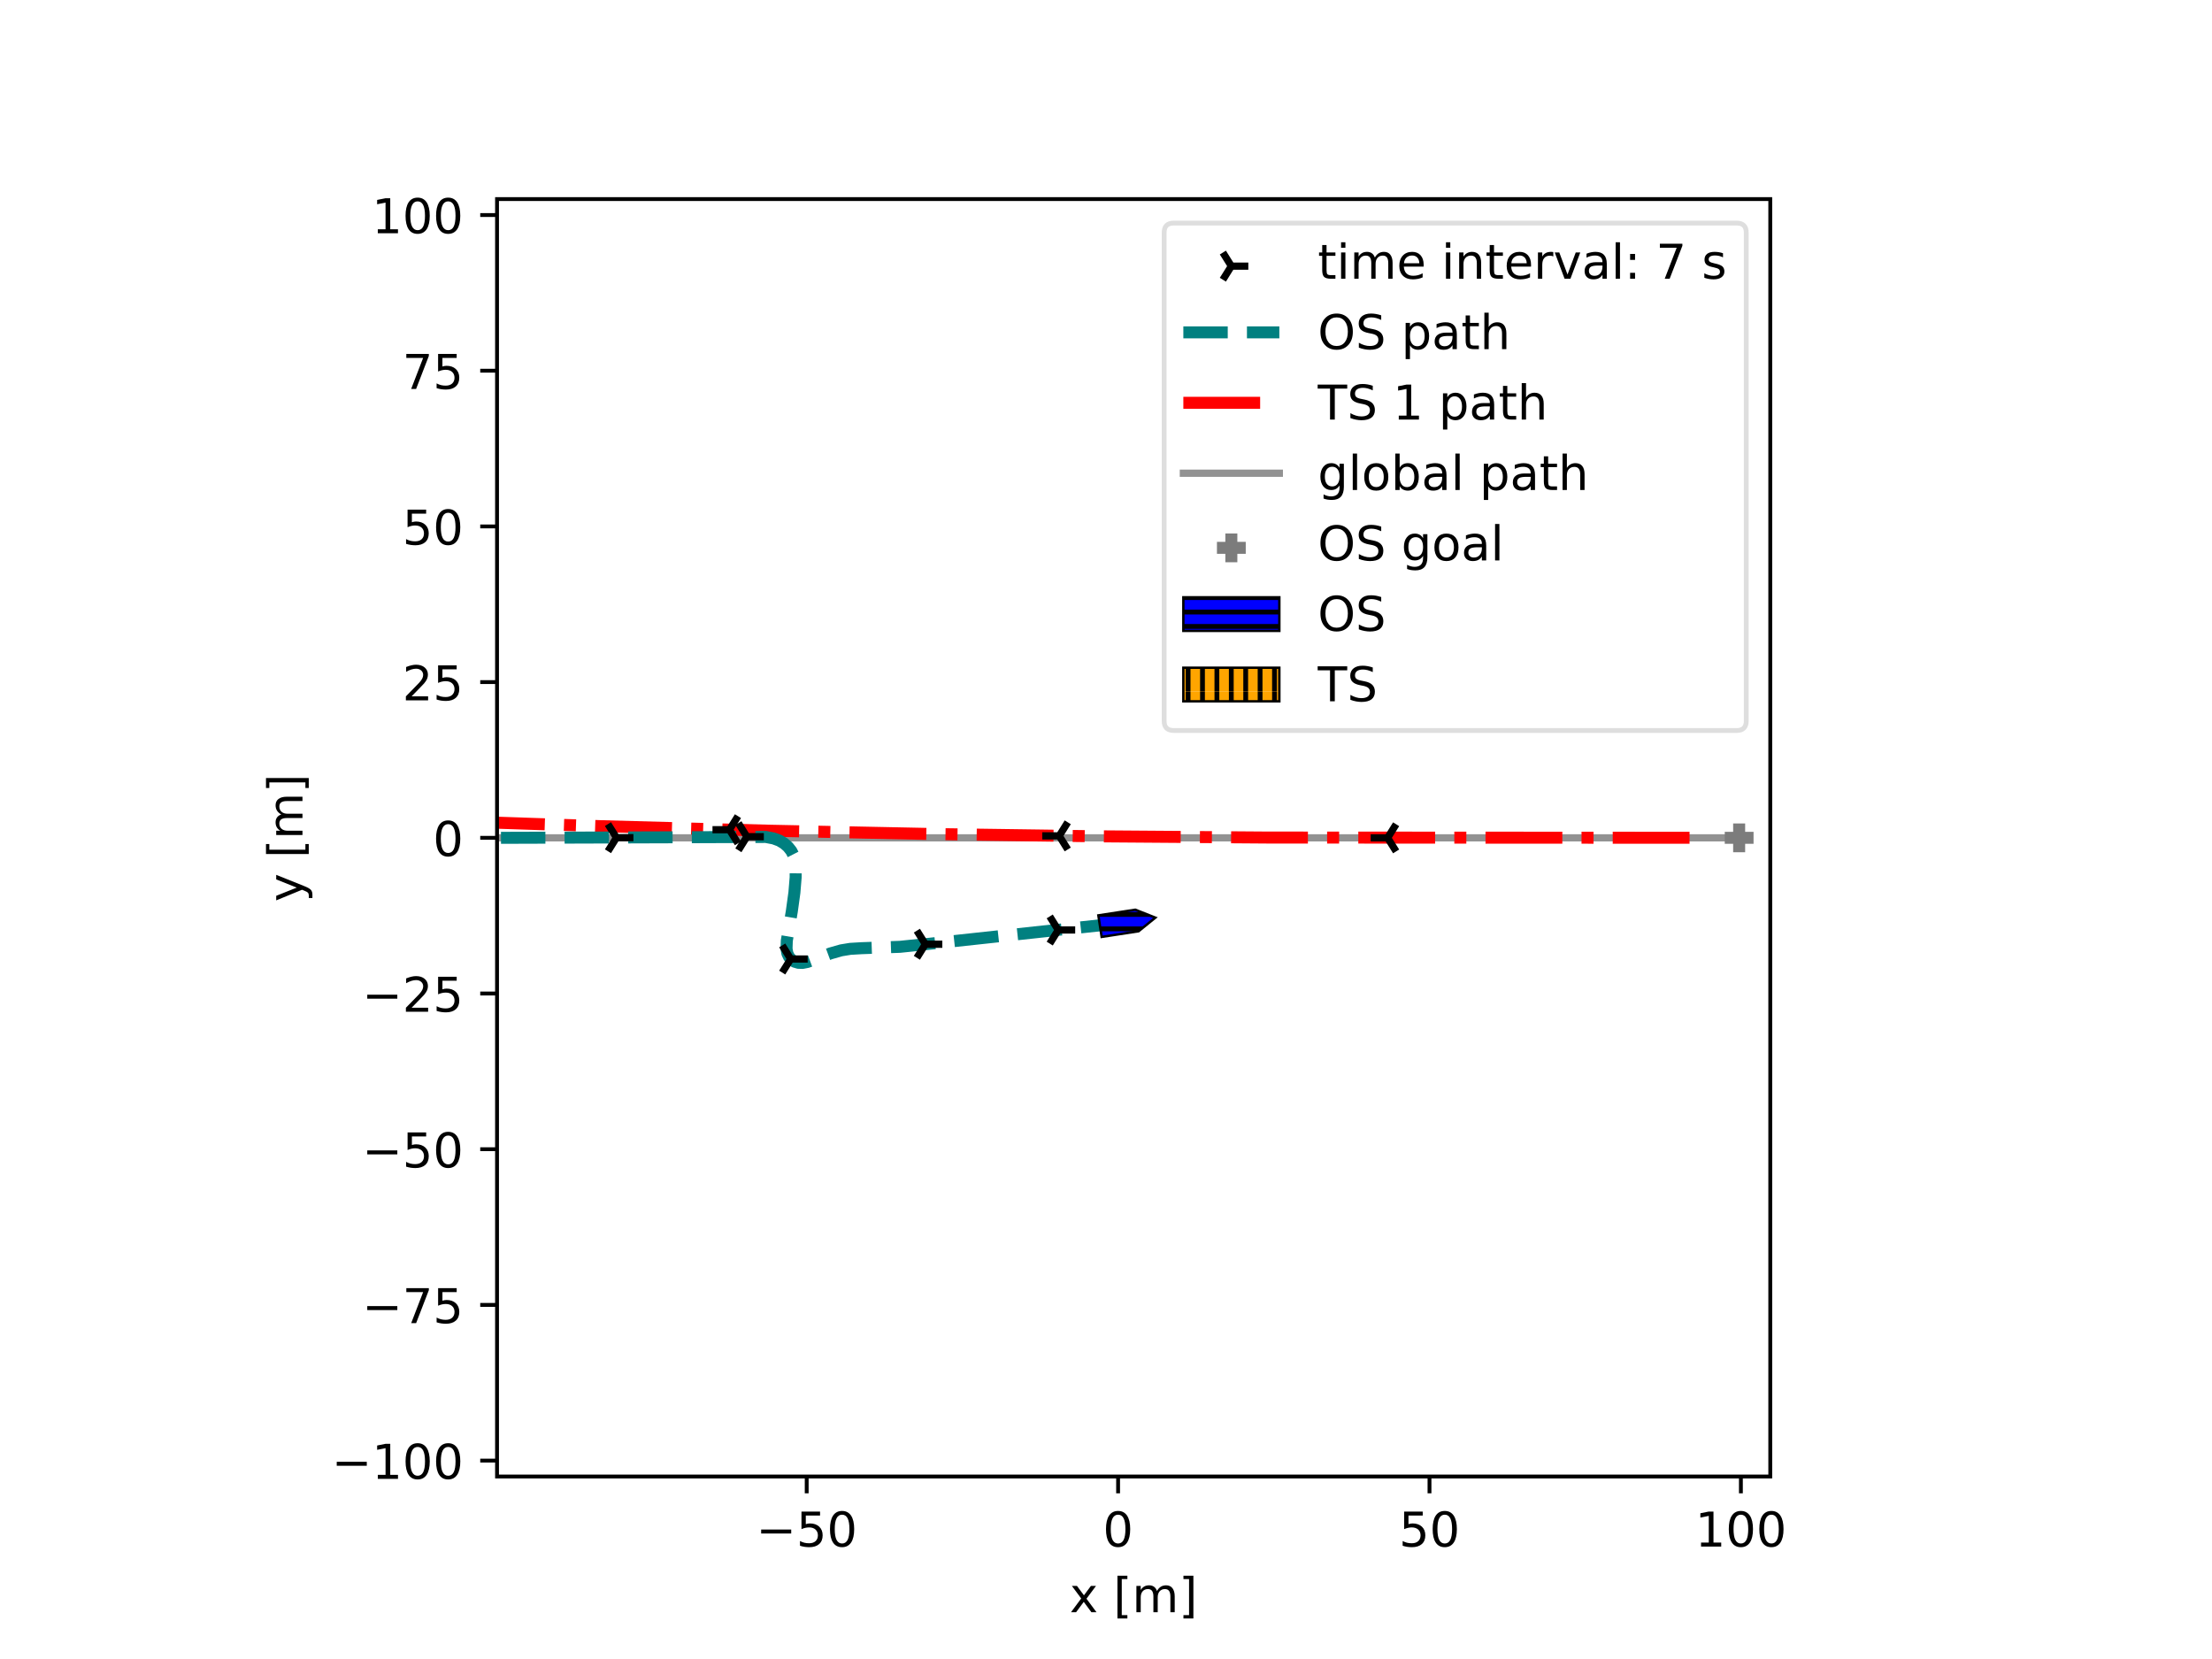 <svg xmlns="http://www.w3.org/2000/svg" xmlns:xlink="http://www.w3.org/1999/xlink" width="614.4" height="460.8" viewBox="0 0 460.8 345.6"><path d="M0 345.6h460.8V0H0z" fill="#fff"/><path d="M103.542 307.584h265.236V41.472H103.542z" fill="#fff"/><clipPath id="a"><path transform="matrix(1 0 0 -1 0 345.6)" d="M103.542 38.016h265.236v266.112H103.542z"/></clipPath><g clip-path="url(#a)"><path stroke-width="1.5" stroke-linecap="square" stroke-linejoin="round" fill="none" stroke="#929292" d="m104.364 174.535 257.933.001"/></g><clipPath id="b"><path transform="matrix(1 0 0 -1 0 345.6)" d="M103.542 38.016h265.236v266.112H103.542z"/></clipPath><g clip-path="url(#b)"><path stroke-width="2.5" stroke-dasharray="16,4,2.5,4" stroke-linejoin="round" fill="none" stroke="red" d="M351.961 174.523h-.104l-87.83-.047-34.792-.251-34.862-.48-34.04-.693-35.032-.942-34.045-1.137-34.22-1.365-34.613-1.605L-1 166.79"/></g><clipPath id="c"><path transform="matrix(1 0 0 -1 0 345.6)" d="M103.542 38.016h265.236v266.112H103.542z"/></clipPath><g clip-path="url(#c)"><path stroke-width="2.5" stroke-dasharray="9.25,4" stroke-linejoin="round" fill="none" stroke="teal" d="m104.364 174.535 34.964-.11 20.194-.075 1.63.312 1.205.443 1.011.61.796.698.675.852.441.861.3 1.085.172 1.533-.004 2.032-.26 3.16-.54 3.926-1.043 6.11-.055 1.678.179.98.352.733.51.571.648.41.774.224.886.025 1.02-.204 1.538-.57 3.262-1.211 2.221-.634 1.886-.309 2.307-.135 8.055-.29 5.856-.603 39.653-4.295"/></g><clipPath id="d"><path transform="matrix(1 0 0 -1 0 345.6)" d="M103.542 38.016h265.236v266.112H103.542z"/></clipPath><g clip-path="url(#d)"><clipPath id="e"><path transform="matrix(1 0 0 -1 128.418 174.503)" d="M-9.268-10.328h20.304v20.656H-9.268z"/></clipPath><g clip-path="url(#e)"><path d="M128.418 174.503h3.536m-3.536 0-1.768-2.828m1.768 2.828-1.768 2.829"/><path stroke-width="1.5" stroke-linejoin="round" fill="none" stroke="#000" d="M128.418 174.503h3.536m-3.536 0-1.768-2.828m1.768 2.828-1.768 2.829"/></g><clipPath id="f"><path transform="matrix(1 0 0 -1 155.585 174.3)" d="M-9.268-10.328h20.304v20.656H-9.268z"/></clipPath><g clip-path="url(#f)"><path d="M155.585 174.3h3.536m-3.536 0-1.767-2.828m1.767 2.828-1.767 2.829"/><path stroke-width="1.5" stroke-linejoin="round" fill="none" stroke="#000" d="M155.585 174.3h3.536m-3.536 0-1.767-2.828m1.767 2.828-1.767 2.829"/></g><clipPath id="g"><path transform="matrix(1 0 0 -1 164.718 199.775)" d="M-9.268-10.328h20.304v20.656H-9.268z"/></clipPath><g clip-path="url(#g)"><path d="M164.718 199.775h3.536m-3.536 0-1.768-2.828m1.768 2.828-1.768 2.829"/><path stroke-width="1.5" stroke-linejoin="round" fill="none" stroke="#000" d="M164.718 199.775h3.536m-3.536 0-1.768-2.828m1.768 2.828-1.768 2.829"/></g><clipPath id="h"><path transform="matrix(1 0 0 -1 192.769 196.7)" d="M-9.268-10.328h20.304v20.656H-9.268z"/></clipPath><g clip-path="url(#h)"><path d="M192.769 196.7h3.535m-3.535 0L191 193.872m1.768 2.828L191 199.528"/><path stroke-width="1.5" stroke-linejoin="round" fill="none" stroke="#000" d="M192.769 196.7h3.535m-3.535 0L191 193.872m1.768 2.828L191 199.528"/></g><clipPath id="i"><path transform="matrix(1 0 0 -1 220.446 193.737)" d="M-9.268-10.328h20.304v20.656H-9.268z"/></clipPath><g clip-path="url(#i)"><path d="M220.446 193.737h3.536m-3.536 0-1.768-2.829m1.768 2.829-1.768 2.828"/><path stroke-width="1.5" stroke-linejoin="round" fill="none" stroke="#000" d="M220.446 193.737h3.536m-3.536 0-1.768-2.829m1.768 2.829-1.768 2.828"/></g></g><clipPath id="j"><path transform="matrix(1 0 0 -1 0 345.6)" d="M103.542 38.016h265.236v266.112H103.542z"/></clipPath><g clip-path="url(#j)"><clipPath id="k"><path transform="matrix(1 0 0 -1 289.07 174.537)" d="M-11.036-10.328H9.268v20.656h-20.304z"/></clipPath><g clip-path="url(#k)"><path d="M289.07 174.537h-3.535m3.536 0 1.767 2.828m-1.767-2.828 1.767-2.828"/><path stroke-width="1.5" stroke-linejoin="round" fill="none" stroke="#000" d="M289.07 174.537h-3.535m3.536 0 1.767 2.828m-1.767-2.828 1.767-2.828"/></g><clipPath id="l"><path transform="matrix(1 0 0 -1 220.661 174.128)" d="M-11.036-10.328H9.268v20.656h-20.304z"/></clipPath><g clip-path="url(#l)"><path d="M220.661 174.128h-3.535m3.535 0 1.768 2.828m-1.768-2.828 1.768-2.828"/><path stroke-width="1.5" stroke-linejoin="round" fill="none" stroke="#000" d="M220.661 174.128h-3.535m3.535 0 1.768 2.828m-1.768-2.828 1.768-2.828"/></g><clipPath id="m"><path transform="matrix(1 0 0 -1 151.96 172.848)" d="M-11.036-10.328H9.268v20.656h-20.304z"/></clipPath><g clip-path="url(#m)"><path d="M151.96 172.848h-3.535m3.535 0 1.768 2.829m-1.768-2.829 1.768-2.828"/><path stroke-width="1.5" stroke-linejoin="round" fill="none" stroke="#000" d="M151.96 172.848h-3.535m3.535 0 1.768 2.829m-1.768-2.829 1.768-2.828"/></g><clipPath id="n"><path transform="matrix(1 0 0 -1 84.062 170.705)" d="M-11.036-10.328H9.268v20.656h-20.304z"/></clipPath><g clip-path="url(#n)"><path d="M84.062 170.705h-3.536m3.536 0 1.767 2.828m-1.767-2.828 1.767-2.829"/><path stroke-width="1.5" stroke-linejoin="round" fill="none" stroke="#000" d="M84.062 170.705h-3.536m3.536 0 1.767 2.828m-1.767-2.828 1.767-2.829"/></g><clipPath id="o"><path transform="matrix(1 0 0 -1 15.818 167.671)" d="M-11.036-10.328H9.268v20.656h-20.304z"/></clipPath><g clip-path="url(#o)"><path d="M15.818 167.671h-3.536m3.536 0 1.768 2.829m-1.768-2.829 1.768-2.828"/><path stroke-width="1.5" stroke-linejoin="round" fill="none" stroke="#000" d="M15.818 167.671h-3.536m3.536 0 1.768 2.829m-1.768-2.829 1.768-2.828"/></g></g><clipPath id="p"><path transform="matrix(1 0 0 -1 0 345.6)" d="M103.542 38.016h265.236v266.112H103.542z"/></clipPath><g clip-path="url(#p)"><path d="M359.297 174.536h6m-3 3v-6" fill="#7c7c7c"/><path stroke-width="2.5" stroke-linejoin="round" fill="none" stroke="#7c7c7c" d="M359.297 174.536h6m-3 3v-6"/></g><clipPath id="q"><path transform="matrix(1 0 0 -1 0 345.6)" d="M103.542 38.016h265.236v266.112H103.542z"/></clipPath><g clip-path="url(#q)"><clipPath id="r"><path transform="matrix(1 0 0 -1 0 345.6)" d="m228.806 154.913.687-4.488 7.695 1.178 3.504 2.833-4.191 1.655z"/></clipPath><g clip-path="url(#r)"><path d="M216 216h72v-72h-72zM216 214.5h72m-72-3h72m-72-3h72m-72-3h72m-72-3h72m-72-3h72m-72-3h72m-72-3h72m-72-3h72m-72-3h72m-72-3h72m-72-3h72m-72-3h72m-72-3h72m-72-3h72m-72-3h72m-72-3h72m-72-3h72m-72-3h72m-72-3h72m-72-3h72m-72-3h72m-72-3h72m-72-3h72" fill="#00f"/><path stroke-miterlimit="10" fill="none" stroke="#000" d="M216 214.5h72m-72-3h72m-72-3h72m-72-3h72m-72-3h72m-72-3h72m-72-3h72m-72-3h72m-72-3h72m-72-3h72m-72-3h72m-72-3h72m-72-3h72m-72-3h72m-72-3h72m-72-3h72m-72-3h72m-72-3h72m-72-3h72m-72-3h72m-72-3h72m-72-3h72m-72-3h72m-72-3h72"/></g><path stroke-width=".5" stroke-miterlimit="10" fill="none" stroke="#000" d="m228.806 190.687.687 4.488 7.695-1.178 3.504-2.833-4.191-1.655z"/></g><path stroke-width=".8" stroke-linejoin="round" fill="none" stroke="#000" d="M168.051 307.584v3.5"/><symbol id="s"><path transform="matrix(.001 0 0 .001 -.077 .013)" d="M108 729h387v-83H198V467c14 5 29 9 43 11s29 4 43 4c81 0 145-23 193-67 48-45 72-105 72-181 0-79-25-140-74-183S357-13 269-13c-31 0-62 3-94 7-32 5-64 12-98 23v99c29-16 59-28 91-36 31-8 64-11 99-11 56 0 101 14 134 44 32 30 49 70 49 121 0 50-17 90-49 120-33 30-78 45-134 45-26 0-53-3-79-9s-53-15-80-27v366z"/></symbol><symbol id="t"><path transform="matrix(.001 0 0 .001 -.066 .013)" d="M318 664c-51 0-89-25-115-75s-38-125-38-225 12-175 38-225 64-75 115-75 89 25 115 75c25 50 38 125 38 225s-13 175-38 225c-26 50-64 75-115 75zm0 78c81 0 143-33 187-97 43-65 65-159 65-281 0-123-22-217-65-281-44-64-106-96-188-96S173 19 130 83 66 241 66 364c0 122 21 216 64 281 43 64 106 97 188 97z"/></symbol><use xlink:href="#s" transform="matrix(10 0 0 -10 166.653 322.308)"/><use xlink:href="#t" transform="matrix(10 0 0 -10 172.903 322.308)"/><clipPath id="u"><path transform="matrix(.01 0 0 -.01 157.504 322.178)" d="M-1021-463h2815v1696h-2815z"/></clipPath><g clip-path="url(#u)"><path d="M158.564 318.628h6.26v.83h-6.26v-.83z"/></g><path stroke-width=".8" stroke-linejoin="round" fill="none" stroke="#000" d="M232.92 307.584v3.5"/><use xlink:href="#t" transform="matrix(10 0 0 -10 230.4 322.308)"/><path stroke-width=".8" stroke-linejoin="round" fill="none" stroke="#000" d="M297.79 307.584v3.5"/><use xlink:href="#s" transform="matrix(10 0 0 -10 292.2 322.308)"/><use xlink:href="#t" transform="matrix(10 0 0 -10 298.45 322.308)"/><path stroke-width=".8" stroke-linejoin="round" fill="none" stroke="#000" d="M362.66 307.584v3.5"/><symbol id="v"><path transform="translate(-.11) scale(.001)" d="M124 83h161v556l-175-35v90l174 35h99V83h161V0H124v83z"/></symbol><use xlink:href="#v" transform="matrix(10 0 0 -10 354.22 322.178)"/><use xlink:href="#t" transform="matrix(10 0 0 -10 360.14 322.308)"/><use xlink:href="#t" transform="matrix(10 0 0 -10 366.5 322.308)"/><symbol id="w"><path transform="translate(-.029) scale(.001)" d="M549 547 351 281 559 0H453L294 215 135 0H29l212 286L47 547h106l145-195 145 195h106z"/></symbol><symbol id="y"><path transform="matrix(.001 0 0 .001 -.086 .131)" d="M86 760h207v-70H176V-61h117v-70H86v891z"/></symbol><symbol id="z"><path transform="translate(-.091) scale(.001)" d="M520 442c22 40 49 69 80 89 31 19 68 29 111 29 56 0 100-20 131-60s47-97 47-170V0h-90v327c0 52-10 91-28 117-19 25-47 38-85 38-47 0-84-16-111-47s-40-73-40-126V0h-90v327c0 52-10 91-28 117-19 25-48 38-86 38-46 0-83-16-110-47s-40-73-40-126V0H91v547h90v-85c20 33 45 58 74 74 28 16 62 24 102 24s73-10 101-30 48-50 62-88z"/></symbol><symbol id="A"><path transform="matrix(.001 0 0 .001 -.097 .131)" d="M304 760v-891H97v70h117v751H97v70h207z"/></symbol><use xlink:href="#w" transform="matrix(10 0 0 -10 223.114 335.85)"/><use xlink:href="#x" transform="matrix(10 0 0 -10 228.744 335.85)"/><use xlink:href="#y" transform="matrix(10 0 0 -10 232.784 337.16)"/><use xlink:href="#z" transform="matrix(10 0 0 -10 236.734 335.85)"/><use xlink:href="#A" transform="matrix(10 0 0 -10 246.534 337.16)"/><path stroke-width=".8" stroke-linejoin="round" fill="none" stroke="#000" d="M103.542 304.27h-3.5"/><use xlink:href="#v" transform="matrix(10 0 0 -10 78.568 308.067)"/><use xlink:href="#t" transform="matrix(10 0 0 -10 84.488 308.197)"/><use xlink:href="#t" transform="matrix(10 0 0 -10 90.848 308.197)"/><clipPath id="B"><path transform="matrix(.01 0 0 -.01 69.089 308.067)" d="M-1021-463h2815v1696h-2815z"/></clipPath><g clip-path="url(#B)"><path d="M70.149 304.517h6.26v.83h-6.26v-.83z"/></g><path stroke-width=".8" stroke-linejoin="round" fill="none" stroke="#000" d="M103.542 271.835h-3.5"/><symbol id="C"><path transform="translate(-.082) scale(.001)" d="M82 729h469v-42L286 0H183l249 646H82v83z"/></symbol><use xlink:href="#C" transform="matrix(10 0 0 -10 84.647 275.632)"/><use xlink:href="#s" transform="matrix(10 0 0 -10 90.957 275.762)"/><clipPath id="D"><path transform="matrix(.01 0 0 -.01 75.448 275.632)" d="M-1021-463h2815v1696h-2815z"/></clipPath><g clip-path="url(#D)"><path d="M76.508 272.082h6.26v.83h-6.26v-.83z"/></g><path stroke-width=".8" stroke-linejoin="round" fill="none" stroke="#000" d="M103.542 239.4h-3.5"/><use xlink:href="#s" transform="matrix(10 0 0 -10 84.597 243.327)"/><use xlink:href="#t" transform="matrix(10 0 0 -10 90.847 243.327)"/><clipPath id="E"><path transform="matrix(.01 0 0 -.01 75.448 243.197)" d="M-1021-463h2815v1696h-2815z"/></clipPath><g clip-path="url(#E)"><path d="M76.508 239.647h6.26v.83h-6.26v-.83z"/></g><path stroke-width=".8" stroke-linejoin="round" fill="none" stroke="#000" d="M103.542 206.966h-3.5"/><symbol id="F"><path transform="translate(-.073) scale(.001)" d="M192 83h344V0H73v83c37 38 88 90 153 156 64 65 105 107 122 126 32 35 54 65 66 90 12 24 19 49 19 73 0 38-14 70-41 94s-62 37-106 37c-31 0-64-6-98-16-34-11-71-27-110-49v100c40 16 77 28 111 36s66 12 95 12c75 0 135-19 180-57s68-88 68-151c0-30-6-59-17-85-11-27-31-59-61-95-8-10-34-37-78-82S271 164 192 83z"/></symbol><use xlink:href="#F" transform="matrix(10 0 0 -10 84.557 210.763)"/><use xlink:href="#s" transform="matrix(10 0 0 -10 90.957 210.893)"/><clipPath id="G"><path transform="matrix(.01 0 0 -.01 75.448 210.763)" d="M-1021-463h2815v1696h-2815z"/></clipPath><g clip-path="url(#G)"><path d="M76.508 207.213h6.26v.83h-6.26v-.83z"/></g><path stroke-width=".8" stroke-linejoin="round" fill="none" stroke="#000" d="M103.542 174.531h-3.5"/><use xlink:href="#t" transform="matrix(10 0 0 -10 90.843 178.458)"/><path stroke-width=".8" stroke-linejoin="round" fill="none" stroke="#000" d="M103.542 142.096h-3.5"/><use xlink:href="#F" transform="matrix(10 0 0 -10 84.553 145.893)"/><use xlink:href="#s" transform="matrix(10 0 0 -10 90.953 146.023)"/><path stroke-width=".8" stroke-linejoin="round" fill="none" stroke="#000" d="M103.542 109.662h-3.5"/><use xlink:href="#s" transform="matrix(10 0 0 -10 84.593 113.589)"/><use xlink:href="#t" transform="matrix(10 0 0 -10 90.843 113.589)"/><path stroke-width=".8" stroke-linejoin="round" fill="none" stroke="#000" d="M103.542 77.227h-3.5"/><use xlink:href="#C" transform="matrix(10 0 0 -10 84.643 81.024)"/><use xlink:href="#s" transform="matrix(10 0 0 -10 90.953 81.154)"/><path stroke-width=".8" stroke-linejoin="round" fill="none" stroke="#000" d="M103.542 44.792h-3.5"/><use xlink:href="#v" transform="matrix(10 0 0 -10 78.564 48.59)"/><use xlink:href="#t" transform="matrix(10 0 0 -10 84.484 48.72)"/><use xlink:href="#t" transform="matrix(10 0 0 -10 90.844 48.72)"/><symbol id="H"><path transform="matrix(.001 0 0 .001 -.03 .207)" d="M322-50c-26-64-51-107-75-127s-56-30-96-30H79v75h53c24 0 43 6 57 18s29 39 46 83l16 40L30 547h95l171-428 171 428h95L322-50z"/></symbol><use xlink:href="#H" transform="matrix(0 -10 -10 0 65.08 187.564)"/><use xlink:href="#x" transform="matrix(0 -10 -10 0 63.01 181.944)"/><use xlink:href="#y" transform="matrix(0 -10 -10 0 64.32 177.904)"/><use xlink:href="#z" transform="matrix(0 -10 -10 0 63.01 173.954)"/><use xlink:href="#A" transform="matrix(0 -10 -10 0 64.32 164.154)"/><path stroke-width=".8" stroke-linecap="square" stroke-miterlimit="10" fill="none" stroke="#000" d="M103.542 307.584V41.472M368.778 307.584V41.472M103.542 307.584h265.236M103.542 41.472h265.236"/><path d="M244.512 152.175h117.266c1.333 0 2-.667 2-2V48.472c0-1.333-.667-2-2-2H244.512c-1.333 0-2 .667-2 2v101.703c0 1.333.667 2 2 2z" fill="#fff" fill-opacity=".8"/><path stroke-miterlimit="10" fill="none" stroke="#d5d6d5" stroke-opacity=".8" d="M244.512 152.175h117.266c1.333 0 2-.667 2-2V48.472c0-1.333-.667-2-2-2H244.512c-1.333 0-2 .667-2 2v101.703c0 1.333.667 2 2 2z"/><path d="M256.512 55.44h3.536m-3.536 0-1.767-2.828m1.767 2.829-1.767 2.828"/><path stroke-width="1.5" stroke-linejoin="round" fill="none" stroke="#000" d="M256.512 55.44h3.536m-3.536 0-1.767-2.828m1.767 2.829-1.767 2.828"/><symbol id="I"><path transform="translate(-.027) scale(.001)" d="M183 702V547h185v-70H183V180c0-45 6-74 18-86 12-13 37-19 75-19h92V0h-92c-70 0-118 13-144 39s-39 73-39 141v297H27v70h66v155h90z"/></symbol><symbol id="J"><path transform="translate(-.094) scale(.001)" d="M94 547h90V0H94v547zm0 213h90V646H94v114z"/></symbol><symbol id="K"><path transform="matrix(.001 0 0 .001 -.055 .013)" d="M562 296v-44H149c4-62 22-110 56-142 33-32 79-48 139-48 34 0 68 4 100 12s65 21 97 39V28c-32-14-65-25-99-31s-69-10-103-10c-88 0-157 25-208 75S55 181 55 268c0 89 24 160 72 213 48 52 114 79 196 79 74 0 132-24 175-71 42-48 64-112 64-193zm-90 26c-1 49-15 88-41 118-27 29-63 44-107 44-50 0-90-15-120-43s-48-68-52-119h320z"/></symbol><symbol id="L"><path transform="translate(-.091) scale(.001)" d="M549 330V0h-90v327c0 52-11 90-31 116s-50 39-90 39c-49 0-87-16-115-47s-42-73-42-126V0H91v547h90v-85c21 32 46 57 76 73 29 16 63 25 101 25 62 0 110-20 142-59s49-96 49-171z"/></symbol><symbol id="M"><path transform="translate(-.091) scale(.001)" d="M411 463c-10 6-21 10-33 13-12 2-25 4-39 4-51 0-90-17-117-50-28-33-41-80-41-142V0H91v547h90v-85c18 33 43 58 73 74s67 24 111 24c6 0 13-1 21-1 7-1 15-2 25-4v-92z"/></symbol><symbol id="N"><path transform="translate(-.03) scale(.001)" d="M30 547h95L296 88l171 459h95L357 0H235L30 547z"/></symbol><symbol id="O"><path transform="matrix(.001 0 0 .001 -.06 .013)" d="M343 275c-73 0-123-9-151-25-28-17-42-45-42-85 0-32 10-58 31-76 21-19 50-28 86-28 50 0 90 17 120 53 30 35 45 82 45 141v20h-89zm179 37V0h-90v83c-21-34-47-58-77-73s-68-23-112-23c-56 0-101 15-134 46s-49 73-49 126c0 61 20 107 62 139 41 31 102 47 184 47h126v9c0 41-14 73-41 96-27 22-65 34-114 34-32 0-62-4-92-12s-58-19-85-33v83c32 12 64 22 95 28s61 10 91 10c79 0 138-21 177-62s59-103 59-186z"/></symbol><symbol id="P"><path transform="translate(-.094) scale(.001)" d="M94 760h90V0H94v760z"/></symbol><symbol id="Q"><path transform="translate(-.117) scale(.001)" d="M117 124h103V0H117v124zm0 393h103V393H117v124z"/></symbol><symbol id="R"><path transform="matrix(.001 0 0 .001 -.054 .013)" d="M443 531v-85c-26 12-52 22-79 29-28 6-56 10-85 10-45 0-79-7-101-21s-33-34-33-61c0-21 8-37 24-49s48-24 96-34l31-7c64-14 109-34 136-58 26-25 40-60 40-104 0-51-20-91-60-120-40-30-96-44-166-44-30 0-60 3-92 8S89 8 54 20v93c33-18 66-31 98-39 32-9 64-13 96-13 42 0 75 7 98 21 22 14 34 35 34 62 0 24-9 43-25 56s-52 26-108 38l-31 7c-56 12-97 30-121 54-25 24-37 57-37 100 0 51 18 91 54 119s88 42 156 42c33 0 64-3 94-8 29-5 56-12 81-21z"/></symbol><use xlink:href="#I" transform="matrix(10 0 0 -10 274.782 58.066)"/><use xlink:href="#J" transform="matrix(10 0 0 -10 279.372 58.066)"/><use xlink:href="#z" transform="matrix(10 0 0 -10 282.122 58.066)"/><use xlink:href="#K" transform="matrix(10 0 0 -10 291.502 58.196)"/><use xlink:href="#x" transform="matrix(10 0 0 -10 297.102 58.066)"/><use xlink:href="#J" transform="matrix(10 0 0 -10 301.222 58.066)"/><use xlink:href="#L" transform="matrix(10 0 0 -10 303.972 58.066)"/><use xlink:href="#I" transform="matrix(10 0 0 -10 309.672 58.066)"/><use xlink:href="#K" transform="matrix(10 0 0 -10 313.872 58.196)"/><use xlink:href="#M" transform="matrix(10 0 0 -10 320.382 58.066)"/><use xlink:href="#N" transform="matrix(10 0 0 -10 323.882 58.066)"/><use xlink:href="#O" transform="matrix(10 0 0 -10 330.102 58.196)"/><use xlink:href="#P" transform="matrix(10 0 0 -10 336.572 58.066)"/><use xlink:href="#Q" transform="matrix(10 0 0 -10 339.582 58.066)"/><use xlink:href="#x" transform="matrix(10 0 0 -10 341.782 58.066)"/><use xlink:href="#C" transform="matrix(10 0 0 -10 345.782 58.066)"/><use xlink:href="#x" transform="matrix(10 0 0 -10 351.322 58.066)"/><use xlink:href="#R" transform="matrix(10 0 0 -10 355.042 58.196)"/><path stroke-width="2.5" stroke-dasharray="9.25,4" stroke-linejoin="round" fill="none" stroke="teal" d="M246.512 69.238h20"/><symbol id="S"><path transform="matrix(.001 0 0 .001 -.056 .013)" d="M394 662c-72 0-129-27-171-80-42-54-63-126-63-218s21-165 63-218c42-54 99-80 171-80 71 0 128 26 170 80 42 53 63 126 63 218s-21 164-63 218c-42 53-99 80-170 80zm0 80c102 0 183-35 245-103 61-68 92-160 92-275 0-116-31-207-92-275C577 21 496-13 394-13 291-13 209 21 148 89c-62 68-92 159-92 275 0 115 30 207 92 275 61 68 143 103 246 103z"/></symbol><symbol id="T"><path transform="matrix(.001 0 0 .001 -.066 .013)" d="M535 705v-96c-38 18-73 31-106 40-34 8-66 13-96 13-54 0-96-11-125-31-29-21-43-51-43-89 0-32 9-57 29-73 19-17 56-30 110-40l60-12c73-14 127-39 162-74 35-36 53-83 53-142 0-71-24-124-71-160-48-36-117-54-208-54-35 0-72 4-111 11S110 16 69 32v102c40-23 79-40 117-51 38-12 76-17 114-17 56 0 99 11 130 33 30 22 46 53 46 95 0 36-11 64-33 84s-58 35-108 45l-60 12c-74 14-127 37-160 69-33 31-49 74-49 130 0 64 22 115 68 152 45 37 108 56 188 56 34 0 68-3 104-9 35-6 71-16 109-28z"/></symbol><symbol id="U"><path transform="matrix(.001 0 0 .001 -.091 .207)" d="M181 82v-289H91v754h90v-83c18 32 42 56 71 72s64 24 104 24c66 0 120-27 162-79 41-53 62-122 62-208s-21-156-62-208c-42-52-96-78-162-78-40 0-75 8-104 23s-53 39-71 72zm306 191c0 66-14 117-41 155-28 38-65 57-112 57-48 0-85-19-112-57-28-38-41-89-41-155s13-118 41-156c27-38 64-56 112-56 47 0 84 18 112 56 27 38 41 90 41 156z"/></symbol><symbol id="V"><path transform="translate(-.091) scale(.001)" d="M549 330V0h-90v327c0 52-11 90-31 116s-50 39-90 39c-49 0-87-16-115-47s-42-73-42-126V0H91v760h90V462c21 32 46 57 76 73 29 16 63 25 101 25 62 0 110-20 142-59s49-96 49-171z"/></symbol><use xlink:href="#S" transform="matrix(10 0 0 -10 275.072 72.868)"/><use xlink:href="#T" transform="matrix(10 0 0 -10 283.042 72.868)"/><use xlink:href="#x" transform="matrix(10 0 0 -10 288.732 72.738)"/><use xlink:href="#U" transform="matrix(10 0 0 -10 292.822 74.808)"/><use xlink:href="#O" transform="matrix(10 0 0 -10 298.862 72.868)"/><use xlink:href="#I" transform="matrix(10 0 0 -10 304.662 72.738)"/><use xlink:href="#V" transform="matrix(10 0 0 -10 309.222 72.738)"/><path stroke-width="2.5" stroke-dasharray="16,4,2.5,4" stroke-linejoin="round" fill="none" stroke="red" d="M246.512 83.91h20"/><symbol id="W"><path transform="translate(.002) scale(.001)" d="M-2 729h616v-83H355V0h-99v646H-2v83z"/></symbol><use xlink:href="#W" transform="matrix(10 0 0 -10 274.492 87.41)"/><use xlink:href="#T" transform="matrix(10 0 0 -10 281.282 87.54)"/><use xlink:href="#x" transform="matrix(10 0 0 -10 286.972 87.41)"/><use xlink:href="#v" transform="matrix(10 0 0 -10 291.252 87.41)"/><use xlink:href="#x" transform="matrix(10 0 0 -10 296.512 87.41)"/><use xlink:href="#U" transform="matrix(10 0 0 -10 300.602 89.48)"/><use xlink:href="#O" transform="matrix(10 0 0 -10 306.642 87.54)"/><use xlink:href="#I" transform="matrix(10 0 0 -10 312.442 87.41)"/><use xlink:href="#V" transform="matrix(10 0 0 -10 317.002 87.41)"/><path stroke-width="1.5" stroke-linecap="square" stroke-linejoin="round" fill="none" stroke="#929292" d="M246.512 98.581h20"/><symbol id="X"><path transform="matrix(.001 0 0 .001 -.055 .207)" d="M454 280c0 64-14 115-40 151-27 36-65 54-113 54s-86-18-113-54-40-87-40-151c0-65 13-115 40-151s65-54 113-54 86 18 113 54c26 36 40 86 40 151zm90-212c0-92-21-161-62-207-42-45-105-68-190-68-32 0-61 3-89 7-28 5-56 12-82 22v87c26-14 52-24 78-31s52-11 79-11c58 0 102 16 132 46 29 31 44 77 44 139v44c-19-32-43-56-72-72S319 0 279 0c-68 0-122 25-163 76S55 195 55 280c0 84 20 152 61 203s95 77 163 77c40 0 74-8 103-24s53-40 72-72v83h90V68z"/></symbol><symbol id="Y"><path transform="matrix(.001 0 0 .001 -.055 .013)" d="M306 484c-48 0-86-19-114-57s-42-89-42-154c0-66 13-117 41-155s66-56 115-56c48 0 86 18 114 56s42 89 42 155c0 64-14 116-42 154s-66 57-114 57zm0 76c78 0 139-26 184-76 44-51 67-121 67-211s-23-160-67-210c-45-51-106-76-184-76-79 0-141 25-185 76-44 50-66 120-66 210s22 160 66 211c44 50 106 76 185 76z"/></symbol><symbol id="Z"><path transform="matrix(.001 0 0 .001 -.091 .013)" d="M487 273c0 66-14 117-41 155-28 38-65 57-112 57-48 0-85-19-112-57-28-38-41-89-41-155s13-118 41-156c27-38 64-56 112-56 47 0 84 18 112 56 27 38 41 90 41 156zM181 464c18 32 42 56 71 72s64 24 104 24c66 0 120-27 162-79 41-53 62-122 62-208s-21-156-62-208c-42-52-96-78-162-78-40 0-75 8-104 23s-53 39-71 72V0H91v760h90V464z"/></symbol><use xlink:href="#X" transform="matrix(10 0 0 -10 275.062 104.151)"/><use xlink:href="#P" transform="matrix(10 0 0 -10 281.802 102.081)"/><use xlink:href="#Y" transform="matrix(10 0 0 -10 284.192 102.211)"/><use xlink:href="#Z" transform="matrix(10 0 0 -10 290.672 102.211)"/><use xlink:href="#O" transform="matrix(10 0 0 -10 296.712 102.211)"/><use xlink:href="#P" transform="matrix(10 0 0 -10 303.182 102.081)"/><use xlink:href="#x" transform="matrix(10 0 0 -10 305.022 102.081)"/><use xlink:href="#U" transform="matrix(10 0 0 -10 309.112 104.151)"/><use xlink:href="#O" transform="matrix(10 0 0 -10 315.152 102.211)"/><use xlink:href="#I" transform="matrix(10 0 0 -10 320.952 102.081)"/><use xlink:href="#V" transform="matrix(10 0 0 -10 325.512 102.081)"/><path d="M253.512 114.128h6m-3 3v-6" fill="#7c7c7c"/><path stroke-width="2.5" stroke-linejoin="round" fill="none" stroke="#7c7c7c" d="M253.512 114.128h6m-3 3v-6"/><use xlink:href="#S" transform="matrix(10 0 0 -10 275.072 116.883)"/><use xlink:href="#T" transform="matrix(10 0 0 -10 283.042 116.883)"/><use xlink:href="#x" transform="matrix(10 0 0 -10 288.732 116.753)"/><use xlink:href="#X" transform="matrix(10 0 0 -10 292.462 118.823)"/><use xlink:href="#Y" transform="matrix(10 0 0 -10 298.812 116.883)"/><use xlink:href="#O" transform="matrix(10 0 0 -10 304.982 116.883)"/><use xlink:href="#P" transform="matrix(10 0 0 -10 311.452 116.753)"/><clipPath id="aa"><path transform="matrix(1 0 0 -1 0 345.6)" d="M246.512 214.175h20v7h-20z"/></clipPath><g clip-path="url(#aa)"><path d="M216 144h72V72h-72zM216 142.5h72m-72-3h72m-72-3h72m-72-3h72m-72-3h72m-72-3h72m-72-3h72m-72-3h72m-72-3h72m-72-3h72m-72-3h72m-72-3h72m-72-3h72m-72-3h72m-72-3h72m-72-3h72m-72-3h72m-72-3h72m-72-3h72m-72-3h72m-72-3h72m-72-3h72m-72-3h72m-72-3h72" fill="#00f"/><path stroke-miterlimit="10" fill="none" stroke="#000" d="M216 142.5h72m-72-3h72m-72-3h72m-72-3h72m-72-3h72m-72-3h72m-72-3h72m-72-3h72m-72-3h72m-72-3h72m-72-3h72m-72-3h72m-72-3h72m-72-3h72m-72-3h72m-72-3h72m-72-3h72m-72-3h72m-72-3h72m-72-3h72m-72-3h72m-72-3h72m-72-3h72m-72-3h72"/></g><path stroke-width=".5" stroke-miterlimit="10" fill="none" stroke="#000" d="M246.512 131.425h20v-7h-20z"/><use xlink:href="#S" transform="matrix(10 0 0 -10 275.072 131.555)"/><use xlink:href="#T" transform="matrix(10 0 0 -10 283.042 131.555)"/><clipPath id="ab"><path transform="matrix(1 0 0 -1 0 345.6)" d="M246.512 199.503h20v7h-20z"/></clipPath><g clip-path="url(#ab)"><path d="M216 216h72v-72h-72zM217.5 216v-72m3 72v-72m3 72v-72m3 72v-72m3 72v-72m3 72v-72m3 72v-72m3 72v-72m3 72v-72m3 72v-72m3 72v-72m3 72v-72m3 72v-72m3 72v-72m3 72v-72m3 72v-72m3 72v-72m3 72v-72m3 72v-72m3 72v-72m3 72v-72m3 72v-72m3 72v-72m3 72v-72" fill="orange"/><path stroke-miterlimit="10" fill="none" stroke="#000" d="M217.5 216v-72m3 72v-72m3 72v-72m3 72v-72m3 72v-72m3 72v-72m3 72v-72m3 72v-72m3 72v-72m3 72v-72m3 72v-72m3 72v-72m3 72v-72m3 72v-72m3 72v-72m3 72v-72m3 72v-72m3 72v-72m3 72v-72m3 72v-72m3 72v-72m3 72v-72m3 72v-72m3 72v-72"/><path d="M216 144h72V72h-72zM217.5 144V72m3 72V72m3 72V72m3 72V72m3 72V72m3 72V72m3 72V72m3 72V72m3 72V72m3 72V72m3 72V72m3 72V72m3 72V72m3 72V72m3 72V72m3 72V72m3 72V72m3 72V72m3 72V72m3 72V72m3 72V72m3 72V72m3 72V72m3 72V72" fill="orange"/><path stroke-miterlimit="10" fill="none" stroke="#000" d="M217.5 144V72m3 72V72m3 72V72m3 72V72m3 72V72m3 72V72m3 72V72m3 72V72m3 72V72m3 72V72m3 72V72m3 72V72m3 72V72m3 72V72m3 72V72m3 72V72m3 72V72m3 72V72m3 72V72m3 72V72m3 72V72m3 72V72m3 72V72m3 72V72"/></g><path stroke-width=".5" stroke-miterlimit="10" fill="none" stroke="#000" d="M246.512 146.097h20v-7h-20z"/><use xlink:href="#W" transform="matrix(10 0 0 -10 274.492 146.097)"/><use xlink:href="#T" transform="matrix(10 0 0 -10 281.282 146.227)"/></svg>